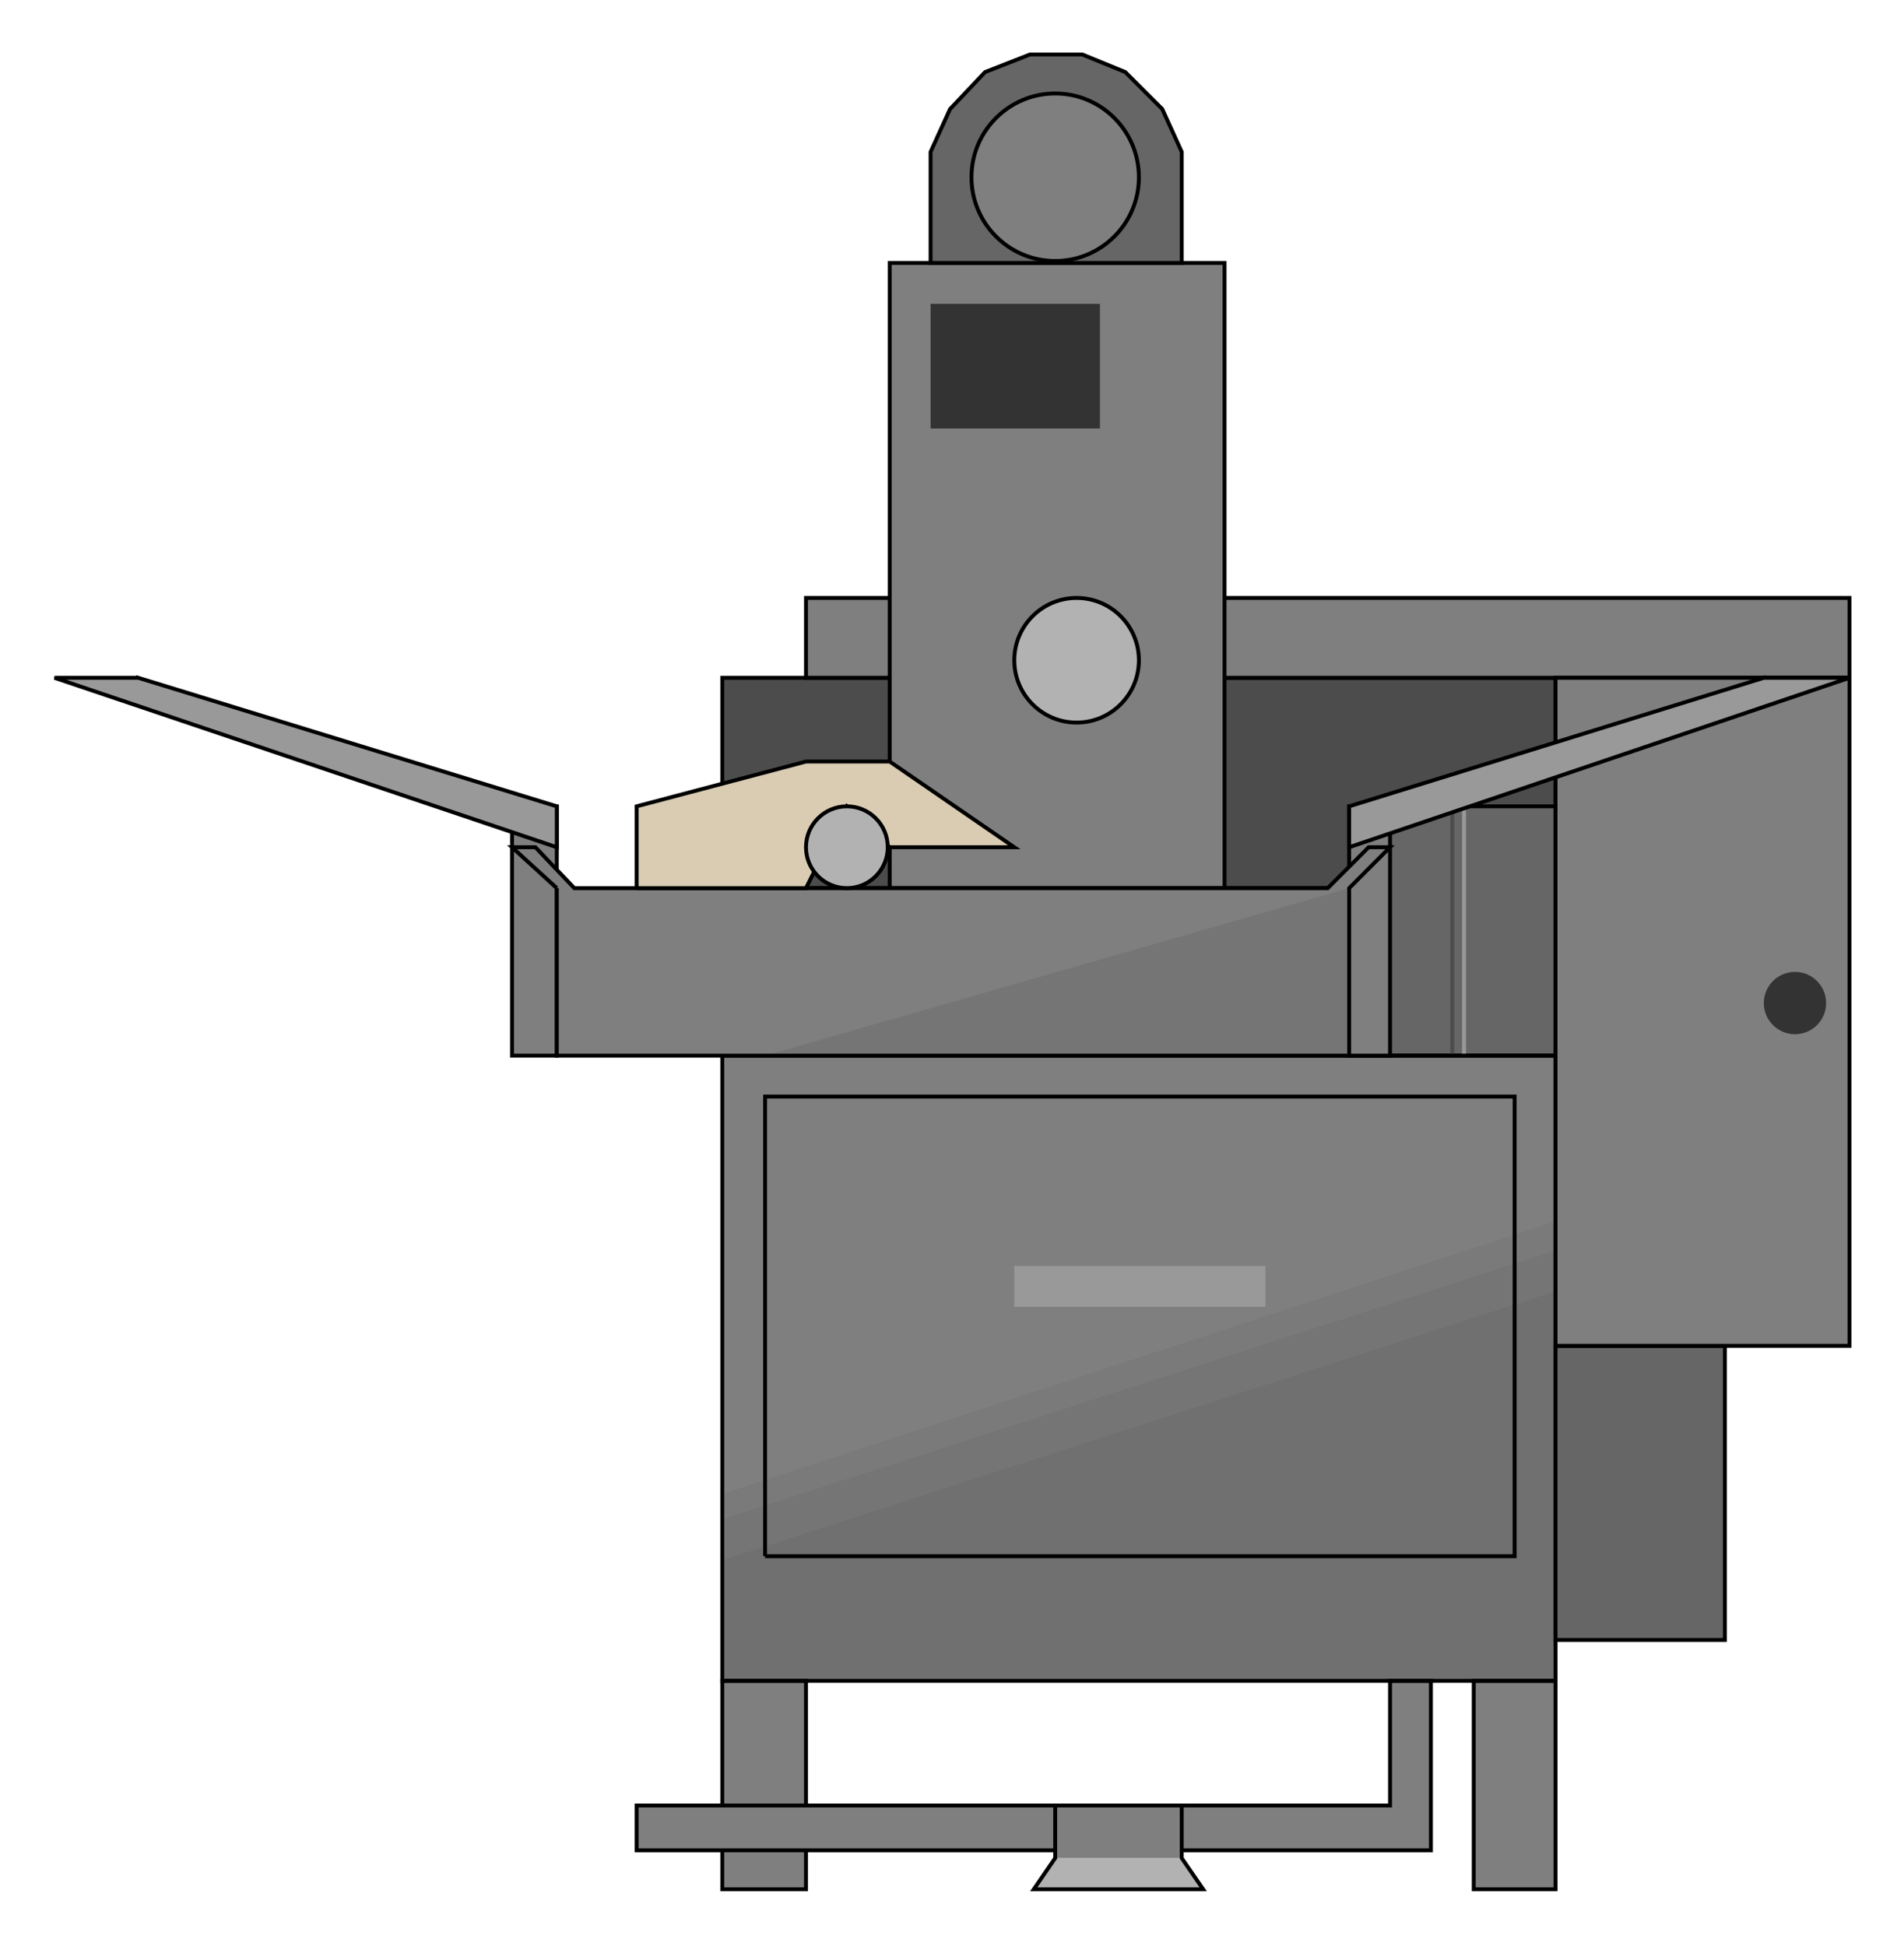  

<svg xmlns:agg="http://www.example.com" xmlns="http://www.w3.org/2000/svg" preserveAspectRatio="none" width="1.052in" height="1.075in" viewBox="0 0 978 999">

<path style="fill:#7f7f7f;stroke:#000;stroke-width:2" d="M263,414 l23,0 0,128 -23,0 0,-128z" />
<path style="fill:#7f7f7f" d="M371,542 l428,0 0,321 -428,0 0,-321z" />
<path style="fill:#7a7a7a" d="M371,767 l428,-140 0,236 -428,0 0,-96z" />
<path style="fill:#757575" d="M371,780 l428,-138 0,221 -428,0 0,-83z" />
<path style="fill:#707070" d="M371,801 l428,-138 0,200 -428,0 0,-62z" />
<path style="fill:#4c4c4c;stroke:#000;stroke-width:2" d="M371,348 l428,0 0,108 -428,0 0,-108z" />
<path style="fill:#666;stroke:#000;stroke-width:2" d="M799,691 l87,0 0,151 -87,0 0,-151z" />
<path style="fill:#7f7f7f;stroke:#000;stroke-width:2" d="M414,307 l536,0 0,41 -536,0 0,-41z" />
<path style="fill:#666" d="M693,542 l106,0 0,-128 -106,0 0,128z" />
<path style="fill:#7f7f7f;stroke:#000;stroke-width:2" d="M799,691 l151,0 0,-343 -151,0 0,343z" />
<path style="fill:#7f7f7f;stroke:#000;stroke-width:2" d="M757,863 l42,0 0,107 -42,0 0,-107z" />
<path style="fill:#7f7f7f;stroke:#000;stroke-width:2" d="M371,863 l43,0 0,107 -43,0 0,-107z" />
<path style="fill:none;stroke:#000;stroke-width:2" d="M393,799 l385,0 0,-236 -385,0 0,236" />
<path style="fill:#7f7f7f;stroke:#000;stroke-width:2" d="M327,927 l387,0 0,-64 21,0 0,87 -408,0 0,-23z" />
<path style="fill:#b2b2b2" d="M542,954 l65,0 11,16 -87,0 11,-16z" />
<path style="fill:none;stroke:#000;stroke-width:2" d="M371,542 l428,0 0,321 -428,0 0,-321" />
<path style="fill:none;stroke:#4c4c4c;stroke-width:2" d="M746,542 l0,-128" />
<path style="fill:none;stroke:#999;stroke-width:2" d="M752,542 l0,-128" />
<path style="fill:none;stroke:#000;stroke-width:2" d="M693,542 l106,0 0,-128 -106,0 0,128" />
<path style="fill:#999" d="M521,671 l129,0 0,-21 -129,0 0,21z" />
<path style="fill:#7f7f7f;stroke:#000;stroke-width:2" d="M457,135 l172,0 0,321 -172,0 0,-321z" />
<path style="fill:#999;stroke:#000;stroke-width:2" d="M71,348 l-43,0 258,87 0,-21 -215,-66z" />
<path style="fill:#7f7f7f;stroke:#000;stroke-width:2" d="M693,414 l21,0 0,128 -21,0 0,-128z" />
<path style="fill:#7f7f7f" d="M286,456 l-23,-21 12,0 20,21 387,0 21,-21 11,0 -21,21 0,86 -407,0 0,-86z" />
<path style="fill:#757575" d="M693,456 l0,86 -300,0 300,-86z" />
<path style="fill:none;stroke:#000;stroke-width:2" d="M286,456 l-23,-21 12,0 20,21 387,0 21,-21 11,0 -21,21 0,86 -407,0 0,-86" />
<path style="fill:#999;stroke:#000;stroke-width:2" d="M906,348 l44,0 -257,87 0,-21 213,-66z" />
<path style="fill:#666;stroke:#000;stroke-width:2" d="M478,135 l0,-57 10,-22 18,-19 23,-9 27,0 22,9 19,19 10,22 0,57 -129,0z" />
<circle style="fill:#7f7f7f;stroke:#000;stroke-width:2" cx="542" cy="91" r="43" />
<path style="fill:#d9ccb3;stroke:#000;stroke-width:2" d="M327,456 l0,-42 87,-23 43,0 64,44 -64,0 -22,-21 -21,42 -87,0z" />
<circle style="fill:#b2b2b2;stroke:#000;stroke-width:2" cx="435" cy="435" r="21" />
<circle style="fill:#b2b2b2;stroke:#000;stroke-width:2" cx="553" cy="339" r="32" />
<path style="fill:#333" d="M478,156 l87,0 0,64 -87,0 0,-64z" />
<path style="fill:#7f7f7f" d="M542,927 l65,0 0,27 -65,0 0,-27z" />
<path style="fill:none;stroke:#000;stroke-width:2" d="M542,927 l65,0 0,27 11,16 -87,0 11,-16 0,-27" />
<circle style="fill:#333" cx="922" cy="515" r="16" />

</svg>

